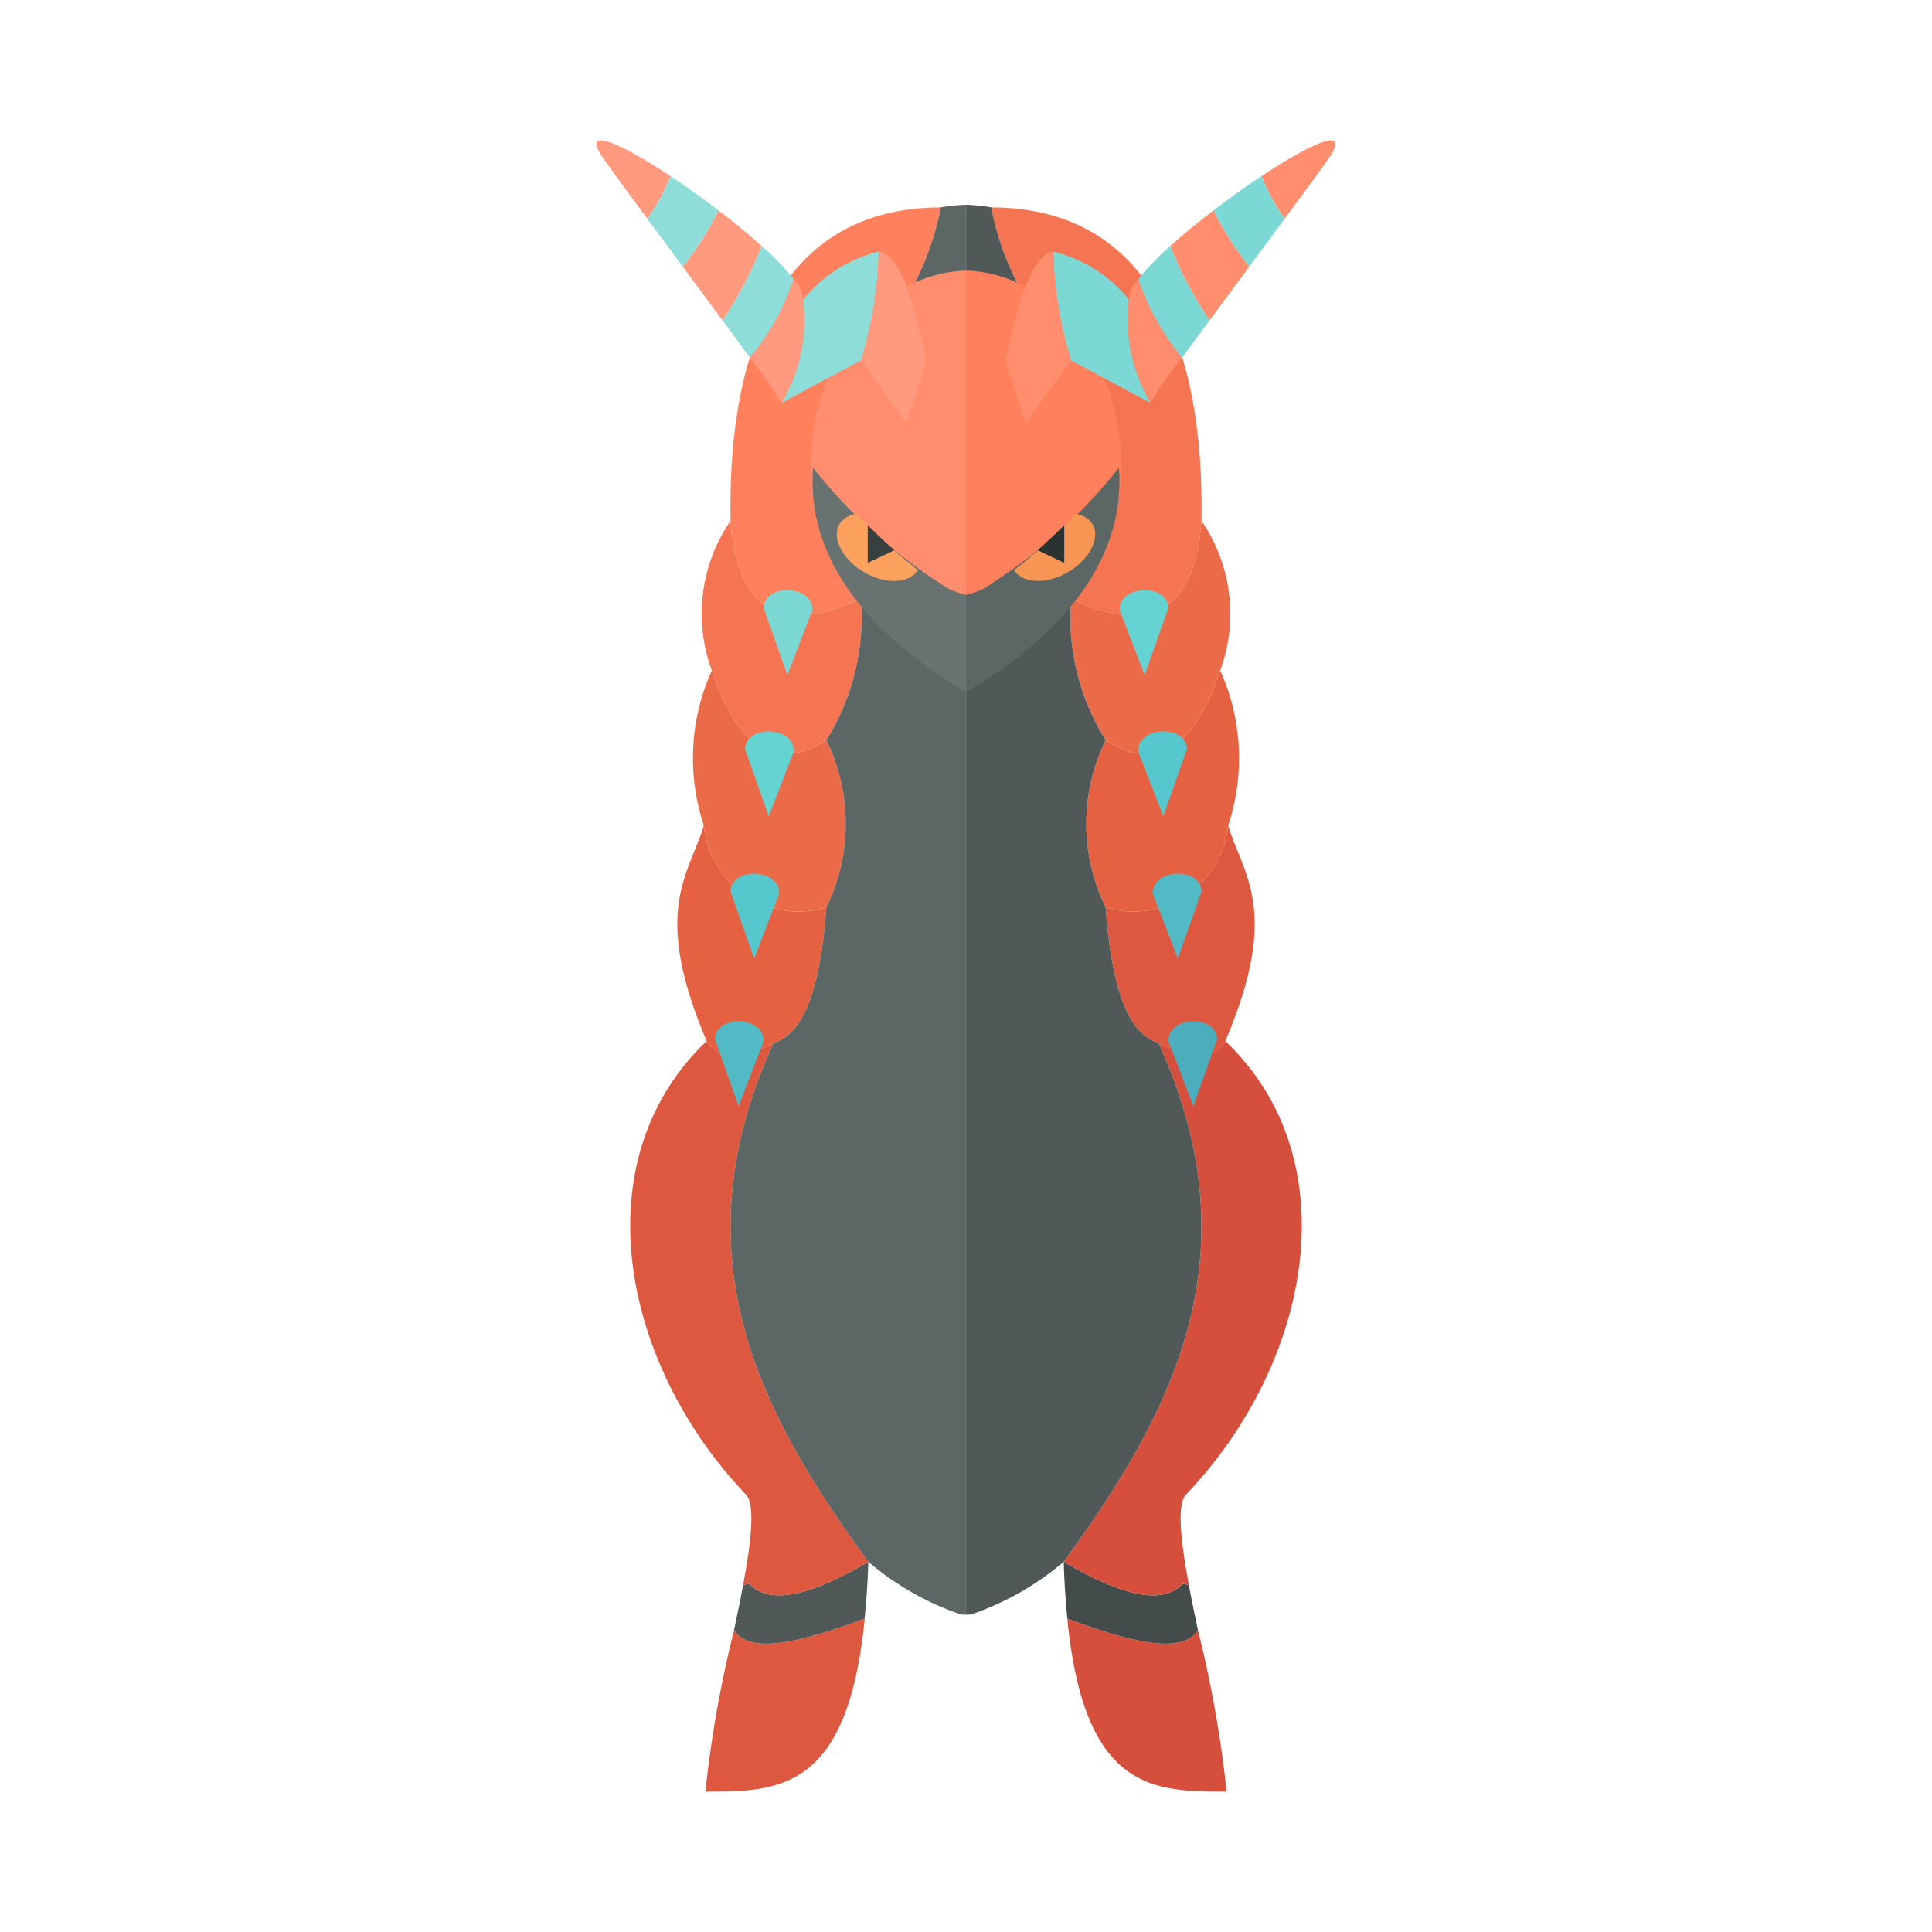 <svg xmlns="http://www.w3.org/2000/svg" width="100%" height="100%" viewBox="-2.72 -2.72 37.44 37.44"><path fill="#ff805d" d="M13.964 8.881l.489-5.246A5.488 5.488 0 0015.511 1.3c-3.009 0-4.134 2.583-4.074 6.074.127 1.69.93 2.258 2.527 1.508z"/><path fill="#eb6b48" d="M13.293 14.865a3.687 3.687 0 000-3.243c-.882.565-1.65.327-2.219-1.348a4.134 4.134 0 00-.154 3.004 1.844 1.844 0 002.373 1.587z"/><path fill="#e56142" d="M12.269 17.493c.5-.157.891-.804 1.024-2.628a1.844 1.844 0 01-2.373-1.587c-.289.957-1.025 1.645.055 4.177.205.346.652.336 1.294.038z"/><path fill="#dd583e" d="M11.507 28.864A22.474 22.474 0 0010.95 32c1.421 0 2.76-.012 3.087-3.354-1.222.456-2.245.712-2.53.218z"/><path fill="#505957" d="M11.8 27.972l-.119.022c-.05.276-.112.571-.175.87.286.494 1.31.238 2.53-.218.033-.336.06-.693.071-1.1-1.08.634-1.901.86-2.307.426z"/><path fill="#dd583e" d="M12.269 17.493c-.642.298-1.089.308-1.294-.039-2.421 2.304-1.67 6.241.762 8.79.18.188.104.886-.056 1.75l.119-.022c.406.434 1.228.208 2.307-.426-2.096-2.882-3.724-5.912-1.838-10.053z"/><path fill="#f57552" d="M13.293 11.622a4.496 4.496 0 00.671-2.74c-1.598.75-2.4.18-2.527-1.51a3.187 3.187 0 00-.363 2.902c.568 1.675 1.337 1.913 2.219 1.348z"/><path fill="#5c6664" d="M15.511 1.299a5.488 5.488 0 01-1.058 2.336l-.489 5.246a4.496 4.496 0 01-.671 2.741 3.687 3.687 0 010 3.243c-.133 1.824-.525 2.471-1.024 2.628-1.886 4.141-.258 7.171 1.838 10.053a5.524 5.524 0 001.792 1.02c.034.006.067.002.1.007V1.248a4.145 4.145 0 00-.488.05z"/><path fill="#ff8d6e" d="M12.988 6.343a4.371 4.371 0 00.048.608A7.434 7.434 0 0016 9.301V2.524c-1.669.048-3.012 1.735-3.012 3.82z"/><path fill="#687271" d="M15.67 8.694a10.246 10.246 0 01-2.634-2.35C12.903 8.07 14.08 9.568 16 10.69V8.807a1.746 1.746 0 01-.33-.113z"/><path fill="#7cd8d5" d="M12.538 10.362l-.46-1.302c.025-.49.97-.442.944.048z"/><path fill="#66d3d3" d="M12.177 13.1l-.46-1.302c.025-.49.97-.442.945.047z"/><path fill="#56c7cd" d="M11.895 15.857l-.46-1.302c.025-.49.969-.442.944.048z"/><path fill="#51bac5" d="M11.593 18.717l-.46-1.302c.025-.49.97-.442.944.048z"/><path fill="#8eddd9" d="M12.039 2.046a7.293 7.293 0 01-.759 1.442l.534.725a4.774 4.774 0 00.849-1.523 5.161 5.161 0 00-.624-.644z"/><path fill="#ff9a7e" d="M8.945.309c.095.144.442.618.88 1.21a3.695 3.695 0 00.448-.826C9.317.06 8.55-.29 8.945.31z"/><path fill="#8eddd9" d="M11.204 1.358a17.12 17.12 0 00-.931-.665 3.695 3.695 0 01-.448.827l.687.928a5.889 5.889 0 00.692-1.09z"/><path fill="#ff9a7e" d="M11.204 1.358a5.889 5.889 0 01-.692 1.09l.768 1.04a7.293 7.293 0 00.759-1.442c-.249-.224-.536-.46-.835-.688zm1.64 1.726a.664.664 0 00-.181-.394 4.774 4.774 0 01-.849 1.523 9.086 9.086 0 01.613.874 3.17 3.17 0 00.417-2.003z"/><path fill="#8eddd9" d="M12.844 3.084a3.17 3.17 0 01-.417 2.003l1.537-.822a7.871 7.871 0 00.346-2.11 2.7 2.7 0 00-1.466.93z"/><path fill="#ff9a7e" d="M14.31 2.154a7.871 7.871 0 01-.346 2.11l.882 1.217.394-1.216c-.244-1.05-.495-2.059-.93-2.11z"/><path fill="#fca15e" d="M14.029 8.37c.416.24.876.219 1.04-.043a10.25 10.25 0 01-1.19-1.087.457.457 0 00-.332.196c-.156.271.059.69.482.933z"/><path fill="#373f3f" d="M14.096 8.187l.506-.24.005-.008c-.168-.15-.339-.31-.513-.483l.002.011z"/><path fill="#f57552" d="M18.036 8.881l-.489-5.246A5.488 5.488 0 0116.489 1.3c3.009 0 4.134 2.583 4.074 6.074-.127 1.69-.93 2.258-2.527 1.508z"/><path fill="#e56142" d="M18.707 14.865a3.687 3.687 0 010-3.243c.882.565 1.65.327 2.219-1.348a4.134 4.134 0 01.154 3.004 1.844 1.844 0 01-2.373 1.587z"/><path fill="#dd583e" d="M19.731 17.493c-.5-.157-.891-.804-1.024-2.628a1.844 1.844 0 002.373-1.587c.289.957 1.025 1.645-.055 4.177-.205.346-.652.336-1.294.038z"/><path fill="#d64f3c" d="M20.493 28.864A22.474 22.474 0 0121.05 32c-1.421 0-2.76-.012-3.087-3.354 1.222.456 2.245.712 2.53.218z"/><path fill="#434c4b" d="M20.2 27.972l.119.022c.05.276.112.571.175.87-.286.494-1.31.238-2.53-.218a15.612 15.612 0 01-.07-1.1c1.078.634 1.9.86 2.306.426z"/><path fill="#d64f3c" d="M19.731 17.493c.642.298 1.089.308 1.294-.039 2.421 2.304 1.67 6.241-.762 8.79-.18.188-.104.886.056 1.75l-.119-.022c-.406.434-1.228.208-2.307-.426 2.096-2.882 3.724-5.912 1.838-10.053z"/><path fill="#eb6b48" d="M18.707 11.622a4.496 4.496 0 01-.671-2.74c1.598.75 2.4.18 2.527-1.51a3.187 3.187 0 01.363 2.902c-.568 1.675-1.337 1.913-2.219 1.348z"/><path fill="#505957" d="M16.489 1.299a5.488 5.488 0 001.058 2.336l.489 5.246a4.496 4.496 0 00.671 2.741 3.687 3.687 0 000 3.243c.133 1.824.525 2.471 1.024 2.628 1.886 4.141.258 7.171-1.838 10.053a5.524 5.524 0 01-1.792 1.02c-.034.006-.067.002-.1.007V1.248a4.145 4.145 0 01.488.05z"/><path fill="#ff805d" d="M19.012 6.343a4.371 4.371 0 01-.048.608A7.434 7.434 0 0116 9.301V2.524c1.669.048 3.012 1.735 3.012 3.82z"/><path fill="#5c6664" d="M16.33 8.694a10.246 10.246 0 002.634-2.35C19.097 8.07 17.92 9.568 16 10.69V8.807a1.746 1.746 0 00.33-.113z"/><path fill="#66d3d3" d="M19.462 10.362l.46-1.302c-.025-.49-.97-.442-.944.048z"/><path fill="#56c7cd" d="M19.823 13.1l.46-1.302c-.025-.49-.97-.442-.945.047z"/><path fill="#51bac5" d="M20.105 15.857l.46-1.302c-.025-.49-.969-.442-.944.048z"/><path fill="#4caebc" d="M20.407 18.717l.46-1.302c-.025-.49-.97-.442-.944.048z"/><path fill="#7cd8d5" d="M19.961 2.046a7.293 7.293 0 00.759 1.442l-.534.725a4.774 4.774 0 01-.849-1.523 5.161 5.161 0 01.624-.644z"/><path fill="#ff8d6e" d="M23.055.309c-.095.144-.442.618-.88 1.21a3.695 3.695 0 01-.448-.826C22.683.06 23.45-.29 23.055.31z"/><path fill="#7cd8d5" d="M20.796 1.358a17.1 17.1 0 01.931-.665 3.695 3.695 0 00.448.827l-.687.928a5.889 5.889 0 01-.692-1.09z"/><path fill="#ff8d6e" d="M20.796 1.358a5.889 5.889 0 00.692 1.09l-.768 1.04a7.293 7.293 0 01-.759-1.442c.249-.224.536-.46.835-.688zm-1.64 1.726a.664.664 0 01.181-.394 4.774 4.774 0 00.849 1.523 9.086 9.086 0 00-.613.874 3.17 3.17 0 01-.417-2.003z"/><path fill="#7cd8d5" d="M19.156 3.084a3.17 3.17 0 00.417 2.003l-1.537-.822a7.871 7.871 0 01-.346-2.11 2.7 2.7 0 011.466.93z"/><path fill="#ff8d6e" d="M17.69 2.154a7.871 7.871 0 00.346 2.11l-.882 1.217-.394-1.216c.244-1.05.495-2.059.93-2.11z"/><path fill="#f79654" d="M17.971 8.37c-.416.24-.876.219-1.04-.043a10.25 10.25 0 001.19-1.087.457.457 0 01.332.196c.156.271-.059.69-.482.933z"/><path fill="#2b3332" d="M17.904 8.187l-.506-.24-.005-.008c.168-.15.339-.31.513-.483l-.002.011z"/></svg>